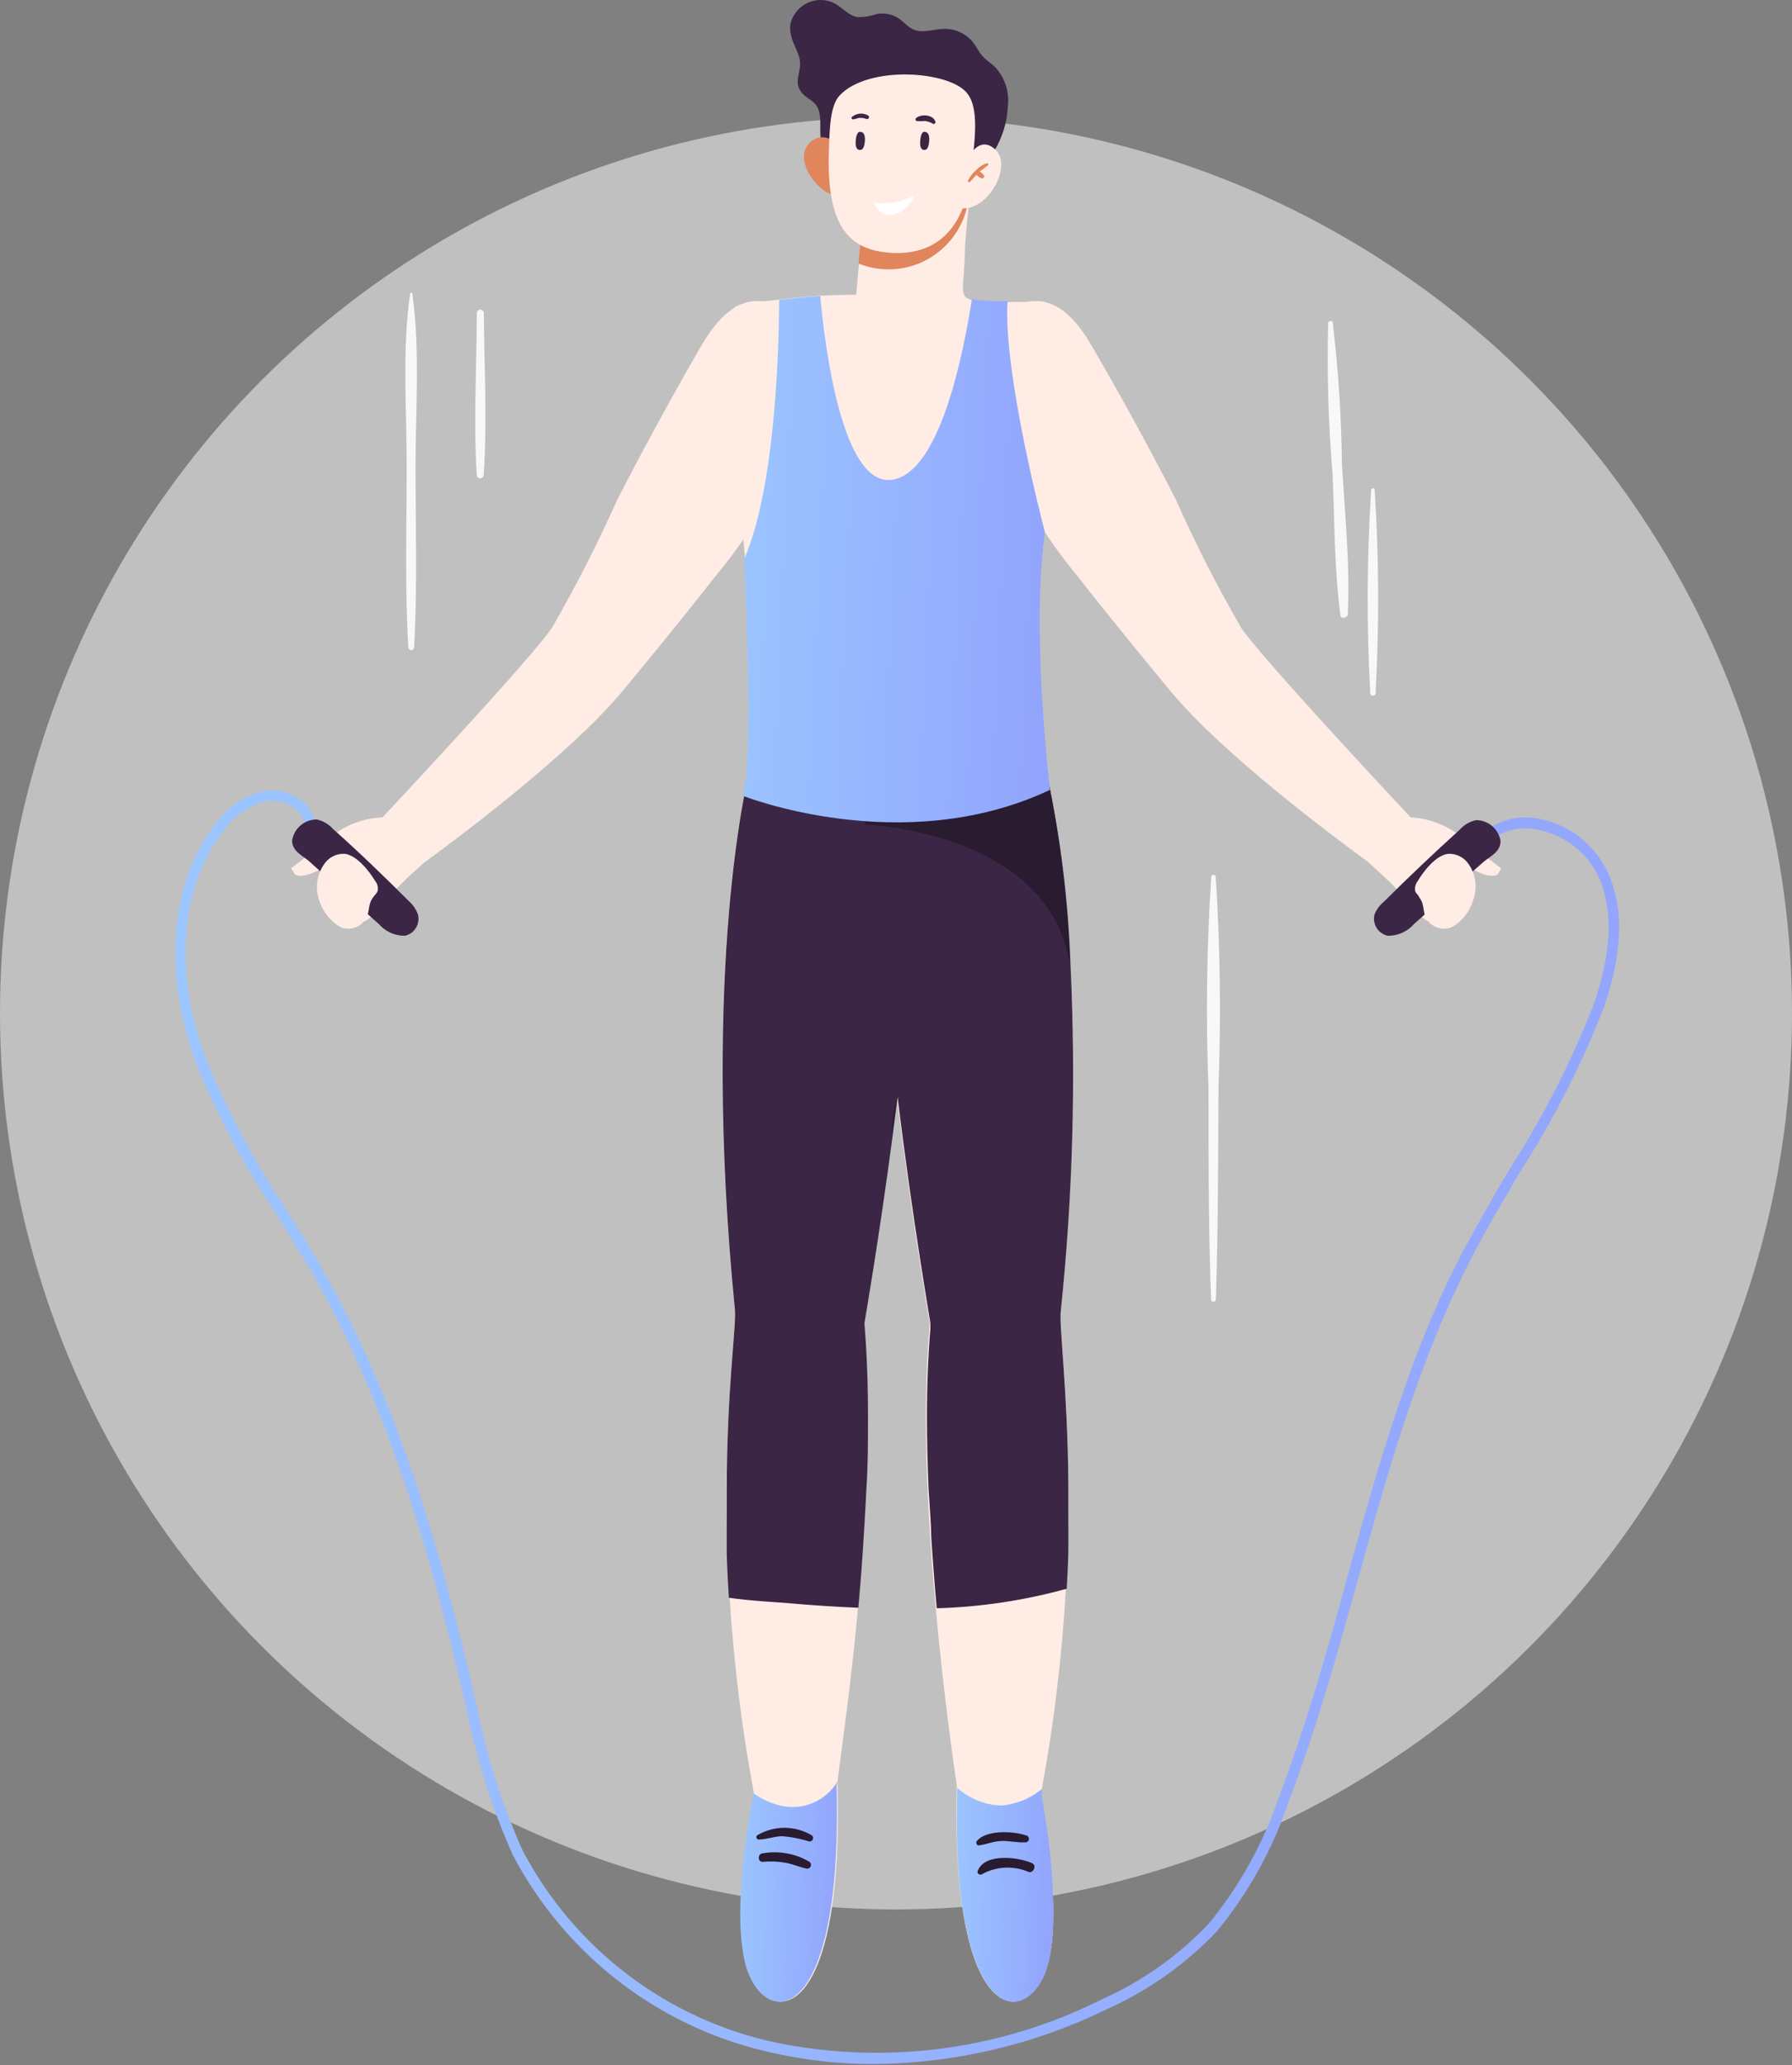 <svg width="92" height="106" viewBox="0 0 92 106" fill="none" xmlns="http://www.w3.org/2000/svg">
<rect x="0" y="0" width="92" height="106" fill="#808080" stroke="none"/>
<circle opacity="0.5" cx="46" cy="52" r="46" fill="white"/>
<path d="M44.848 105.934C43.17 105.937 41.497 105.758 39.856 105.403C36.99 104.812 34.289 103.59 31.949 101.827C29.61 100.063 27.689 97.801 26.326 95.204C25.244 92.774 24.441 90.229 23.931 87.618L23.813 87.12C22.133 79.939 20.015 72.344 16.107 65.483C15.477 64.379 14.787 63.275 14.123 62.213C12.517 59.808 11.157 57.247 10.064 54.568C8.384 49.974 8.695 45.406 10.989 42.396C11.291 41.929 11.684 41.527 12.145 41.216C12.606 40.905 13.124 40.69 13.67 40.584C14.002 40.544 14.339 40.572 14.66 40.668C14.981 40.764 15.279 40.925 15.535 41.14C15.736 41.3 15.899 41.501 16.017 41.729C16.134 41.957 16.202 42.208 16.216 42.464H15.67C15.657 42.285 15.607 42.111 15.523 41.953C15.439 41.795 15.323 41.656 15.182 41.545C14.983 41.379 14.752 41.254 14.504 41.179C14.256 41.104 13.995 41.079 13.737 41.107C12.79 41.323 11.963 41.897 11.426 42.708C9.249 45.583 8.905 49.94 10.585 54.357C11.669 57.017 13.021 59.559 14.619 61.943C15.283 63.014 15.972 64.118 16.611 65.23C20.527 72.142 22.67 79.779 24.351 87.002L24.469 87.499C24.968 90.068 25.758 92.57 26.822 94.959C28.147 97.483 30.014 99.681 32.288 101.394C34.562 103.107 37.188 104.292 39.974 104.863C45.609 105.983 51.455 105.188 56.589 102.604C58.644 101.685 60.5 100.371 62.051 98.735C63.629 96.82 64.845 94.632 65.64 92.279C67.043 88.587 68.161 84.693 69.169 80.942C70.724 75.345 72.329 69.554 75.052 64.311C75.893 62.778 76.733 61.269 77.624 59.81C79.292 57.193 80.699 54.418 81.826 51.525C82.792 48.777 82.834 46.468 81.96 44.782C81.653 44.22 81.227 43.732 80.712 43.353C80.196 42.974 79.604 42.714 78.977 42.59C78.539 42.486 78.084 42.486 77.646 42.59C77.208 42.694 76.801 42.899 76.456 43.189L76.094 42.776C76.5 42.428 76.981 42.179 77.499 42.051C78.016 41.922 78.557 41.916 79.078 42.034C79.789 42.181 80.459 42.484 81.04 42.921C81.622 43.358 82.099 43.919 82.439 44.563C83.389 46.417 83.347 48.828 82.33 51.727C81.192 54.657 79.762 57.464 78.061 60.105C77.221 61.564 76.296 63.064 75.54 64.581C72.85 69.773 71.254 75.539 69.707 81.102C68.657 84.878 67.573 88.781 66.153 92.489C65.34 94.908 64.092 97.156 62.472 99.123C60.87 100.811 58.954 102.168 56.833 103.118C53.097 104.942 49.002 105.904 44.848 105.934Z" fill="url(#paint0_linear_0_1)"/>
<path d="M51.017 7.787C51.451 7.095 51.7 6.302 51.739 5.486C51.787 5.119 51.754 4.746 51.642 4.394C51.53 4.041 51.342 3.718 51.092 3.446C50.882 3.244 50.622 3.084 50.428 2.864C50.235 2.645 50.143 2.418 49.983 2.207C49.81 1.981 49.587 1.798 49.332 1.672C49.077 1.546 48.797 1.481 48.512 1.482C47.932 1.482 47.319 1.752 46.831 1.482C46.529 1.33 46.327 1.027 45.991 0.858C45.675 0.697 45.312 0.652 44.966 0.732C44.664 0.838 44.344 0.886 44.025 0.875C43.571 0.808 43.26 0.403 42.856 0.176C42.649 0.069 42.421 0.01 42.188 0.001C41.956 -0.008 41.724 0.035 41.509 0.126C41.295 0.217 41.102 0.353 40.946 0.526C40.79 0.7 40.673 0.905 40.604 1.128C40.549 1.341 40.549 1.564 40.604 1.777C40.697 2.291 41.05 2.704 41.075 3.218C41.1 3.733 40.789 4.179 41.075 4.634C41.361 5.09 41.781 5.106 41.983 5.536C42.251 6.118 41.983 6.877 42.226 7.5C42.352 7.896 42.419 8.461 42.789 8.714C43.302 9.068 44.42 8.773 45.033 8.714L47.411 8.52C48.462 8.419 49.756 8.52 50.706 7.998C50.82 7.945 50.926 7.874 51.017 7.787Z" fill="#3B2645"/>
<path d="M42.949 7.416C42.866 7.301 42.756 7.207 42.63 7.143C42.504 7.078 42.364 7.045 42.222 7.045C42.08 7.045 41.941 7.078 41.814 7.143C41.688 7.207 41.579 7.301 41.495 7.416C40.764 8.259 41.999 9.944 42.949 10.046C43.004 9.17 43.004 8.292 42.949 7.416Z" fill="#E0855C"/>
<path d="M54.757 21.535C54.535 22.954 54.238 24.361 53.866 25.749C53.807 26.01 53.757 26.263 53.723 26.508C53.69 26.752 53.656 26.938 53.614 27.25C53.614 27.308 53.614 27.376 53.614 27.435C53.614 27.637 53.555 27.848 53.53 28.076L52.471 37.98C45.891 39.792 39.025 37.98 39.025 37.98C39.025 37.98 39.025 37.853 39.025 37.609C38.915 36.488 38.579 32.922 38.243 28.902C38.243 28.902 38.243 28.843 38.243 28.817C38.246 28.756 38.246 28.694 38.243 28.632C38.1 26.946 37.966 25.159 37.856 23.456C37.655 20.498 37.529 17.767 37.554 16.073C37.554 15.449 39.008 15.516 39.999 15.382C40.731 15.28 41.478 15.213 42.126 15.179C42.773 15.146 43.26 15.129 43.588 15.129H43.958C43.958 15.129 44.042 14.159 44.042 14.151L44.269 11.774C44.379 11.803 44.491 11.822 44.605 11.833C44.813 11.872 45.023 11.895 45.235 11.9C45.512 11.9 45.773 11.9 46.017 11.9L46.378 11.858H46.588C46.823 11.816 47.05 11.766 47.26 11.707C47.471 11.648 47.538 11.622 47.672 11.58C48.286 11.383 48.869 11.099 49.403 10.737L49.479 10.687L49.622 10.577L49.723 10.501C49.723 10.619 49.723 10.67 49.723 10.72C49.656 11.277 49.58 11.985 49.546 12.684C49.546 13.173 49.496 13.654 49.479 14.067C49.462 14.48 49.328 15.078 49.622 15.289C49.727 15.348 49.84 15.391 49.958 15.415C50.419 15.488 50.886 15.519 51.353 15.508C51.496 15.508 51.639 15.508 51.782 15.508C52.14 15.487 52.499 15.487 52.858 15.508C53.108 15.507 53.356 15.557 53.587 15.654C53.818 15.751 54.027 15.893 54.202 16.073C54.42 16.389 54.558 16.753 54.605 17.135L54.706 17.826C54.866 19.056 54.883 20.301 54.757 21.535Z" fill="#FFEDE5"/>
<path d="M49.689 10.442C49.575 11.045 49.33 11.616 48.97 12.112C48.611 12.609 48.145 13.02 47.609 13.315C47.072 13.61 46.477 13.782 45.866 13.818C45.255 13.855 44.643 13.755 44.075 13.527L44.235 11.782C45.187 11.966 46.167 11.942 47.108 11.71C48.05 11.479 48.93 11.046 49.689 10.442Z" fill="#E0855C"/>
<path d="M43.117 4.888C42.63 5.393 42.588 6.523 42.554 7.77C42.428 11.563 43.563 12.743 45.487 12.954C47.412 13.165 49.437 12.415 49.849 8.908C50.059 7.147 50.278 5.537 49.639 4.77C48.723 3.64 44.596 3.337 43.117 4.888Z" fill="#FFEDE5"/>
<path d="M49.563 8.394C49.563 8.394 50.152 6.826 51.084 7.661C52.017 8.495 50.731 10.864 49.303 10.687C49.32 10.687 49.126 8.934 49.563 8.394Z" fill="#FFEDE5"/>
<path d="M50.672 8.377C50.452 8.446 50.254 8.574 50.101 8.748C49.927 8.893 49.787 9.074 49.689 9.279C49.689 9.338 49.748 9.38 49.79 9.338C49.908 9.22 50.021 9.096 50.126 8.967C50.203 9.052 50.298 9.118 50.404 9.161C50.488 9.161 50.555 9.085 50.521 9.018C50.463 8.928 50.385 8.853 50.294 8.798C50.451 8.698 50.6 8.585 50.74 8.461C50.742 8.451 50.742 8.441 50.74 8.43C50.738 8.42 50.734 8.41 50.727 8.402C50.721 8.394 50.712 8.388 50.703 8.383C50.693 8.379 50.683 8.377 50.672 8.377Z" fill="#E0855C"/>
<path d="M44.21 7.686C44.21 7.686 43.882 7.804 43.932 7.222C43.983 6.641 44.21 6.775 44.21 6.775C44.21 6.775 44.437 6.775 44.403 7.231C44.369 7.686 44.21 7.686 44.21 7.686Z" fill="#3B2645"/>
<path d="M47.513 7.686C47.513 7.686 47.193 7.804 47.244 7.222C47.294 6.641 47.513 6.775 47.513 6.775C47.513 6.775 47.739 6.775 47.706 7.231C47.672 7.686 47.513 7.686 47.513 7.686Z" fill="#3B2645"/>
<path d="M44.563 5.924C44.431 5.849 44.279 5.818 44.128 5.834C43.977 5.851 43.835 5.915 43.722 6.017C43.717 6.028 43.714 6.041 43.715 6.054C43.715 6.067 43.719 6.079 43.726 6.09C43.732 6.101 43.742 6.11 43.753 6.117C43.764 6.123 43.777 6.126 43.79 6.126C43.907 6.126 44.008 6.059 44.126 6.051C44.249 6.045 44.372 6.065 44.487 6.11C44.596 6.143 44.672 5.975 44.563 5.924Z" fill="#3B2645"/>
<path d="M48.008 6.211C47.874 5.874 47.294 5.849 47.042 6.051C47.03 6.06 47.02 6.072 47.013 6.086C47.006 6.1 47.003 6.115 47.003 6.131C47.003 6.146 47.006 6.162 47.013 6.176C47.02 6.189 47.03 6.202 47.042 6.211C47.193 6.224 47.345 6.224 47.496 6.211C47.618 6.231 47.737 6.268 47.849 6.321C47.863 6.342 47.886 6.356 47.911 6.361C47.936 6.366 47.962 6.36 47.983 6.346C48.004 6.331 48.019 6.309 48.024 6.284C48.028 6.258 48.023 6.232 48.008 6.211Z" fill="#3B2645"/>
<path d="M44.874 10.4C45.583 10.493 46.303 10.37 46.941 10.046C46.846 10.271 46.704 10.473 46.526 10.64C46.348 10.807 46.138 10.935 45.907 11.015C45.176 11.217 44.874 10.4 44.874 10.4Z" fill="white"/>
<path d="M40.63 16.064C42.562 17.421 42.739 20.059 41.798 22.167C41.159 23.574 39.974 24.561 39.276 25.892C38.55 27.184 37.706 28.406 36.755 29.542C34.671 32.197 32.688 34.599 31.923 35.51C29.293 38.662 23.763 42.826 21.771 44.276C21.317 44.613 21.048 44.798 21.048 44.798C21.048 44.798 19.141 43.795 19.645 41.941C19.645 41.941 27.208 33.883 28.326 32.239C29.561 30.103 30.683 27.903 31.688 25.648C32.976 23.147 34.318 20.68 35.713 18.247C36.352 17.126 37.167 15.719 38.571 15.466C39.137 15.402 39.709 15.523 40.201 15.811C40.35 15.885 40.493 15.97 40.63 16.064Z" fill="#FFEDE5"/>
<path d="M19.645 41.95C19.852 41.934 20.06 41.934 20.267 41.95C20.267 41.95 22.082 42.961 21.771 44.276C21.771 44.276 21.578 44.453 21.275 44.723C20.973 44.992 20.645 45.313 20.25 45.717C19.855 46.122 18.956 47.403 18.569 47.294C18.479 47.26 18.4 47.202 18.342 47.125L17.561 46.282C17.124 45.793 16.393 44.967 16.947 44.318C16.544 44.563 15.603 45.161 15.14 44.874L14.947 44.563C14.947 44.563 16.334 43.526 16.905 43.012C17.676 42.363 18.64 41.99 19.645 41.95Z" fill="#FFEDE5"/>
<path d="M42.924 28.977C42.921 29.022 42.921 29.067 42.924 29.113C42.924 29.113 43 29.113 42.983 29.113L42.924 28.977Z" fill="#D6BED3"/>
<path d="M46.042 56.295C45.269 62.508 44.361 67.91 44.361 67.91C44.487 69.411 44.546 71.038 44.546 72.707C44.546 75.977 44.327 79.45 44.05 82.509C43.697 86.412 43.209 89.733 42.999 91.402V91.613C43.31 102.68 40.167 104.146 38.697 101.727C37.226 99.308 38.697 92.177 38.697 92.177C38.701 92.113 38.701 92.048 38.697 91.984C38.078 88.672 37.665 85.325 37.461 81.962C36.957 73.819 37.823 68.248 37.722 67.236C35.965 49.535 38.419 39.775 38.419 39.775C38.802 38.356 39.494 37.041 40.445 35.923C42.235 33.984 44.386 34.473 45.739 36.842C45.881 37.084 46.011 37.335 46.126 37.592C46.677 38.952 46.99 40.398 47.05 41.865C47.185 45.532 46.672 51.188 46.042 56.295Z" fill="#FFEDE5"/>
<path d="M54.723 81.532C54.528 84.965 54.118 88.382 53.496 91.764L53.421 92.177C53.421 92.177 54.891 99.334 53.421 101.727C51.95 104.121 48.84 102.722 49.118 91.764C49.118 91.714 49.118 91.663 49.118 91.621C48.882 90.036 48.412 86.606 48.042 82.543C47.756 79.458 47.538 76.002 47.538 72.732C47.538 71.046 47.605 69.428 47.731 67.919C47.731 67.919 46.798 62.516 46.05 56.312C45.42 51.196 44.899 45.54 45.117 41.907C45.18 40.44 45.496 38.994 46.05 37.634C46.16 37.369 46.29 37.113 46.437 36.867C47.992 34.161 50.58 33.925 52.488 36.976C53.034 37.861 53.464 38.813 53.765 39.809C53.765 39.809 56.219 49.544 54.463 67.27C54.337 68.264 55.169 73.642 54.723 81.532Z" fill="#FFEDE5"/>
<path d="M19.443 47.42C19.611 47.614 19.819 47.769 20.052 47.874C20.286 47.979 20.54 48.031 20.796 48.027C20.913 47.999 21.024 47.948 21.121 47.877C21.218 47.806 21.3 47.715 21.361 47.611C21.422 47.507 21.462 47.392 21.478 47.272C21.493 47.152 21.484 47.03 21.452 46.914C21.354 46.658 21.195 46.429 20.989 46.248C19.721 44.984 18.418 43.72 17.098 42.548C16.878 42.299 16.583 42.127 16.258 42.059C15.956 42.059 15.663 42.166 15.432 42.362C15.201 42.559 15.047 42.83 14.997 43.13C14.997 43.669 15.46 43.871 15.838 44.175C17.031 45.237 18.225 46.349 19.443 47.42Z" fill="#3B2645"/>
<path d="M19.258 45.928C19.311 45.873 19.353 45.811 19.384 45.742C19.406 45.655 19.407 45.564 19.388 45.477C19.369 45.389 19.33 45.307 19.275 45.236C18.964 44.722 18.325 43.896 17.695 43.82C17.487 43.81 17.28 43.854 17.094 43.949C16.908 44.043 16.75 44.185 16.636 44.36C16.448 44.632 16.328 44.946 16.287 45.275C16.246 45.604 16.285 45.938 16.401 46.248C16.585 46.806 16.964 47.279 17.468 47.58C17.72 47.687 18.003 47.692 18.258 47.594C18.513 47.497 18.721 47.305 18.838 47.057C18.964 46.745 18.922 46.366 19.124 46.105C19.162 46.041 19.207 45.981 19.258 45.928Z" fill="#FFEDE5"/>
<path d="M51.42 16.064C49.479 17.421 49.303 20.06 50.252 22.167C50.883 23.575 52.068 24.561 52.773 25.892C53.506 27.18 54.35 28.402 55.295 29.542C57.379 32.197 59.37 34.6 60.127 35.51C62.766 38.679 68.296 42.826 70.287 44.276L71.018 44.799C71.018 44.799 72.918 43.795 72.413 41.941C72.413 41.941 64.85 33.883 63.732 32.239C62.494 30.105 61.371 27.905 60.371 25.648C59.076 23.119 57.74 20.683 56.337 18.247C55.698 17.126 54.891 15.719 53.479 15.466C52.913 15.403 52.341 15.524 51.849 15.812C51.7 15.885 51.557 15.97 51.42 16.064Z" fill="#FFEDE5"/>
<path d="M72.405 41.95C72.195 41.934 71.985 41.934 71.775 41.95C71.775 41.95 69.96 42.961 70.271 44.276C70.271 44.276 70.472 44.453 70.766 44.723C71.061 44.992 71.405 45.313 71.792 45.717C72.178 46.122 73.094 47.403 73.472 47.293C73.561 47.258 73.639 47.2 73.699 47.125L74.473 46.282C74.918 45.793 75.641 44.967 75.094 44.318C75.489 44.562 76.431 45.161 76.901 44.874L77.061 44.562C77.061 44.562 75.674 43.526 75.094 43.011C74.338 42.371 73.393 41.998 72.405 41.95Z" fill="#FFEDE5"/>
<path d="M72.599 47.42C72.431 47.614 72.223 47.769 71.989 47.874C71.755 47.979 71.501 48.031 71.246 48.027C71.127 48.001 71.014 47.952 70.915 47.881C70.816 47.81 70.733 47.72 70.67 47.616C70.607 47.512 70.566 47.396 70.549 47.275C70.532 47.154 70.541 47.032 70.573 46.914C70.678 46.669 70.839 46.452 71.044 46.282C72.316 45.018 73.615 43.784 74.943 42.582C75.162 42.331 75.458 42.159 75.784 42.093C76.085 42.093 76.377 42.201 76.606 42.397C76.835 42.593 76.988 42.865 77.036 43.163C77.036 43.703 76.582 43.905 76.195 44.208C75.01 45.237 73.817 46.349 72.599 47.42Z" fill="#3B2645"/>
<path d="M72.792 45.928C72.734 45.876 72.689 45.813 72.657 45.742C72.639 45.654 72.641 45.564 72.661 45.477C72.681 45.389 72.72 45.307 72.775 45.236C73.077 44.722 73.716 43.896 74.346 43.82C74.555 43.81 74.762 43.854 74.948 43.949C75.133 44.043 75.291 44.185 75.405 44.36C75.592 44.633 75.709 44.948 75.745 45.278C75.782 45.607 75.737 45.94 75.615 46.248C75.437 46.809 75.056 47.284 74.548 47.58C74.297 47.687 74.014 47.692 73.758 47.594C73.503 47.497 73.295 47.305 73.178 47.057C73.061 46.745 73.103 46.366 72.893 46.105L72.792 45.928Z" fill="#FFEDE5"/>
<path d="M54.849 76.128V76.971C54.849 77.536 54.849 78.118 54.849 78.716V79.399C54.849 80.09 54.799 80.806 54.765 81.54C52.589 82.142 50.349 82.479 48.092 82.543C48 81.599 47.815 79.087 47.807 78.809C47.807 78.236 47.681 76.617 47.672 76.398C47.622 75.168 47.588 73.937 47.588 72.732C47.588 71.164 47.647 69.63 47.765 68.205C47.765 68.104 47.765 68.011 47.765 67.919C47.765 67.826 46.832 62.524 46.084 56.312C46 56.969 45.916 57.627 45.832 58.259C45.126 63.603 44.378 67.919 44.378 67.919C44.504 69.419 44.563 71.046 44.563 72.715C44.563 73.987 44.563 75.243 44.47 76.575C44.47 76.794 44.302 79.61 44.277 79.879C44.218 80.781 44.142 81.666 44.067 82.517C42.89 82.467 41.731 82.391 40.579 82.29C39.672 82.214 38.529 82.163 37.419 82.003C37.369 81.245 37.335 80.52 37.31 79.812C37.31 79.635 37.31 79.458 37.31 79.281C37.31 78.505 37.31 77.772 37.31 77.064V76.508C37.31 71.4 37.806 68.037 37.73 67.236C35.974 49.535 38.428 39.775 38.428 39.775C38.811 38.356 39.503 37.041 40.453 35.922C41.174 36.034 41.88 36.221 42.563 36.479C43.602 36.751 44.674 36.873 45.748 36.841H46.521C47.454 36.841 48.386 36.732 49.311 36.706H49.933C50.819 36.693 51.704 36.778 52.572 36.959C53.09 37.853 53.491 38.811 53.765 39.808C54.444 42.99 54.843 46.225 54.958 49.476C55.243 55.411 55.077 61.36 54.463 67.27C54.362 68.02 54.807 71.231 54.849 76.128Z" fill="#3B2645"/>
<path d="M42.949 91.613C43.067 95.97 42.655 98.836 42.016 100.564C41.041 103.236 39.495 103.202 38.655 101.761C38.428 101.361 38.271 100.925 38.193 100.471C37.579 97.462 38.655 92.211 38.655 92.211C38.659 92.147 38.659 92.082 38.655 92.017C39.073 92.323 39.547 92.544 40.05 92.666C40.614 92.805 41.208 92.757 41.743 92.529C42.278 92.301 42.724 91.906 43.016 91.402L42.949 91.613Z" fill="url(#paint1_linear_0_1)"/>
<path d="M53.925 100.235C53.853 100.771 53.682 101.288 53.42 101.761C52.513 103.244 50.95 103.236 49.983 100.362C49.395 98.676 49.017 95.869 49.143 91.756C49.772 92.323 50.583 92.646 51.429 92.666C52.183 92.597 52.9 92.303 53.488 91.823C53.503 91.955 53.503 92.088 53.488 92.219C53.488 92.219 54.446 97.192 53.925 100.235Z" fill="url(#paint2_linear_0_1)"/>
<path d="M41.68 94.2C41.254 93.946 40.768 93.811 40.272 93.811C39.777 93.811 39.29 93.946 38.865 94.2C38.849 94.218 38.838 94.239 38.834 94.263C38.83 94.286 38.833 94.31 38.841 94.332C38.85 94.354 38.865 94.373 38.884 94.387C38.903 94.401 38.925 94.409 38.949 94.411C39.369 94.411 39.789 94.234 40.184 94.242C40.647 94.282 41.103 94.372 41.546 94.512C41.583 94.517 41.622 94.509 41.655 94.49C41.688 94.471 41.714 94.442 41.729 94.407C41.745 94.372 41.748 94.332 41.739 94.295C41.73 94.258 41.709 94.225 41.68 94.2Z" fill="#291B30"/>
<path d="M41.545 95.549C40.828 95.129 39.986 94.977 39.167 95.119C38.89 95.119 38.882 95.582 39.167 95.557C39.563 95.519 39.961 95.536 40.352 95.608C40.714 95.675 41.041 95.827 41.403 95.903C41.447 95.912 41.494 95.906 41.534 95.884C41.574 95.863 41.605 95.828 41.622 95.786C41.639 95.744 41.641 95.697 41.627 95.653C41.613 95.61 41.584 95.573 41.545 95.549Z" fill="#291B30"/>
<path d="M52.672 94.2C52.034 93.981 50.647 93.897 50.151 94.487C50.084 94.563 50.151 94.723 50.244 94.715C50.639 94.664 50.983 94.504 51.395 94.487C51.807 94.47 52.236 94.58 52.622 94.555C52.645 94.558 52.669 94.556 52.691 94.551C52.714 94.545 52.736 94.535 52.754 94.52C52.773 94.506 52.789 94.489 52.801 94.469C52.813 94.448 52.82 94.426 52.824 94.403C52.827 94.379 52.826 94.356 52.82 94.333C52.814 94.31 52.804 94.289 52.79 94.27C52.776 94.251 52.758 94.236 52.738 94.224C52.718 94.212 52.696 94.204 52.672 94.2Z" fill="#291B30"/>
<path d="M52.984 95.625C52.286 95.313 50.547 95.085 50.194 96.029C50.143 96.156 50.303 96.257 50.404 96.198C50.767 95.995 51.171 95.878 51.587 95.856C52.002 95.834 52.416 95.908 52.799 96.071C53.051 96.172 53.244 95.734 52.984 95.625Z" fill="#291B30"/>
<path d="M21.166 15.061C21.166 15.01 21.065 15.01 21.057 15.061C20.637 17.935 20.88 20.961 20.88 23.903C20.88 27.013 20.779 30.149 20.964 33.251C20.972 33.284 20.991 33.313 21.018 33.334C21.044 33.355 21.078 33.367 21.111 33.367C21.145 33.367 21.178 33.355 21.205 33.334C21.232 33.313 21.251 33.284 21.259 33.251C21.435 30.149 21.334 27.013 21.334 23.903C21.334 21.029 21.578 17.961 21.166 15.061Z" fill="#F7F8F8"/>
<path d="M24.839 16.039C24.83 15.997 24.807 15.96 24.774 15.934C24.741 15.907 24.7 15.893 24.658 15.893C24.616 15.893 24.575 15.907 24.542 15.934C24.509 15.96 24.486 15.997 24.477 16.039C24.477 18.803 24.301 21.619 24.477 24.375C24.477 24.422 24.496 24.467 24.529 24.5C24.562 24.533 24.607 24.552 24.654 24.552C24.701 24.552 24.745 24.533 24.779 24.5C24.812 24.467 24.83 24.422 24.83 24.375C25.024 21.619 24.855 18.803 24.839 16.039Z" fill="#F7F8F8"/>
<path d="M62.413 44.984C62.406 44.959 62.391 44.937 62.37 44.921C62.35 44.906 62.325 44.897 62.299 44.897C62.273 44.897 62.248 44.906 62.228 44.921C62.207 44.937 62.193 44.959 62.186 44.984C61.949 48.603 61.901 52.233 62.043 55.857C62.043 59.481 62.043 63.097 62.177 66.722C62.184 66.749 62.2 66.773 62.222 66.79C62.244 66.807 62.271 66.816 62.299 66.816C62.327 66.816 62.354 66.807 62.376 66.79C62.398 66.773 62.414 66.749 62.421 66.722C62.539 63.097 62.539 59.481 62.556 55.857C62.693 52.233 62.645 48.603 62.413 44.984Z" fill="#F7F8F8"/>
<path d="M68.892 23.785C68.866 21.373 68.709 18.965 68.422 16.57C68.422 16.427 68.195 16.469 68.186 16.57C68.122 19.16 68.197 21.751 68.413 24.333C68.523 26.735 68.497 29.197 68.817 31.573C68.817 31.793 69.186 31.725 69.195 31.523C69.313 28.952 69.044 26.331 68.892 23.785Z" fill="#F7F8F8"/>
<path d="M70.573 25.125C70.567 25.106 70.555 25.09 70.54 25.078C70.524 25.067 70.504 25.06 70.485 25.06C70.465 25.06 70.446 25.067 70.43 25.078C70.414 25.09 70.402 25.106 70.397 25.125C70.174 28.588 70.157 32.062 70.346 35.526C70.341 35.548 70.341 35.57 70.345 35.591C70.35 35.612 70.359 35.632 70.372 35.649C70.386 35.666 70.403 35.68 70.422 35.69C70.442 35.699 70.463 35.704 70.485 35.704C70.506 35.704 70.528 35.699 70.547 35.69C70.567 35.68 70.584 35.666 70.597 35.649C70.611 35.632 70.62 35.612 70.624 35.591C70.629 35.57 70.629 35.548 70.623 35.526C70.812 32.062 70.796 28.588 70.573 25.125Z" fill="#F7F8F8"/>
<path d="M45.79 58.251C45.803 57.595 45.887 56.942 46.042 56.304C45.958 56.961 45.874 57.619 45.79 58.251Z" fill="#291B30"/>
<path d="M54.933 49.477C53.799 42.641 44.428 42.32 44.428 42.32C43.848 39.505 47.63 38.662 47.63 38.662L49.84 36.749C50.727 36.736 51.612 36.821 52.479 37.002C53.027 37.878 53.459 38.821 53.765 39.809C54.43 42.992 54.821 46.226 54.933 49.477Z" fill="#291B30"/>
<path d="M53.899 40.542C46.336 44.107 38.117 40.837 38.117 40.837C38.713 39.151 38.268 30.553 38.226 28.918C38.226 28.918 38.226 28.859 38.226 28.834C38.229 28.772 38.229 28.71 38.226 28.648C39.814 24.957 39.991 17.843 39.999 15.398C40.714 15.289 41.462 15.23 42.109 15.196C42.361 17.927 43.26 24.931 45.764 24.628C48.269 24.324 49.462 18.087 49.899 15.356C50.36 15.434 50.827 15.465 51.294 15.449C51.437 15.449 51.58 15.449 51.723 15.449C51.504 19.183 53.572 27.03 53.63 27.249C53.63 27.308 53.63 27.376 53.63 27.435C53.63 27.637 53.572 27.848 53.546 28.075C53.546 28.075 53.546 28.168 53.546 28.219C53.017 32.972 53.899 40.542 53.899 40.542Z" fill="url(#paint3_linear_0_1)"/>
<defs>
<linearGradient id="paint0_linear_0_1" x1="83.123" y1="105.934" x2="-15.5" y2="97.28" gradientUnits="userSpaceOnUse">
<stop stop-color="#92A3FD"/>
<stop offset="1" stop-color="#9DCEFF"/>
</linearGradient>
<linearGradient id="paint1_linear_0_1" x1="43.016" y1="102.736" x2="36.303" y2="102.507" gradientUnits="userSpaceOnUse">
<stop stop-color="#92A3FD"/>
<stop offset="1" stop-color="#9DCEFF"/>
</linearGradient>
<linearGradient id="paint2_linear_0_1" x1="54.08" y1="102.739" x2="47.436" y2="102.507" gradientUnits="userSpaceOnUse">
<stop stop-color="#92A3FD"/>
<stop offset="1" stop-color="#9DCEFF"/>
</linearGradient>
<linearGradient id="paint3_linear_0_1" x1="53.899" y1="42.207" x2="32.782" y2="41.252" gradientUnits="userSpaceOnUse">
<stop stop-color="#92A3FD"/>
<stop offset="1" stop-color="#9DCEFF"/>
</linearGradient>
</defs>
</svg>
